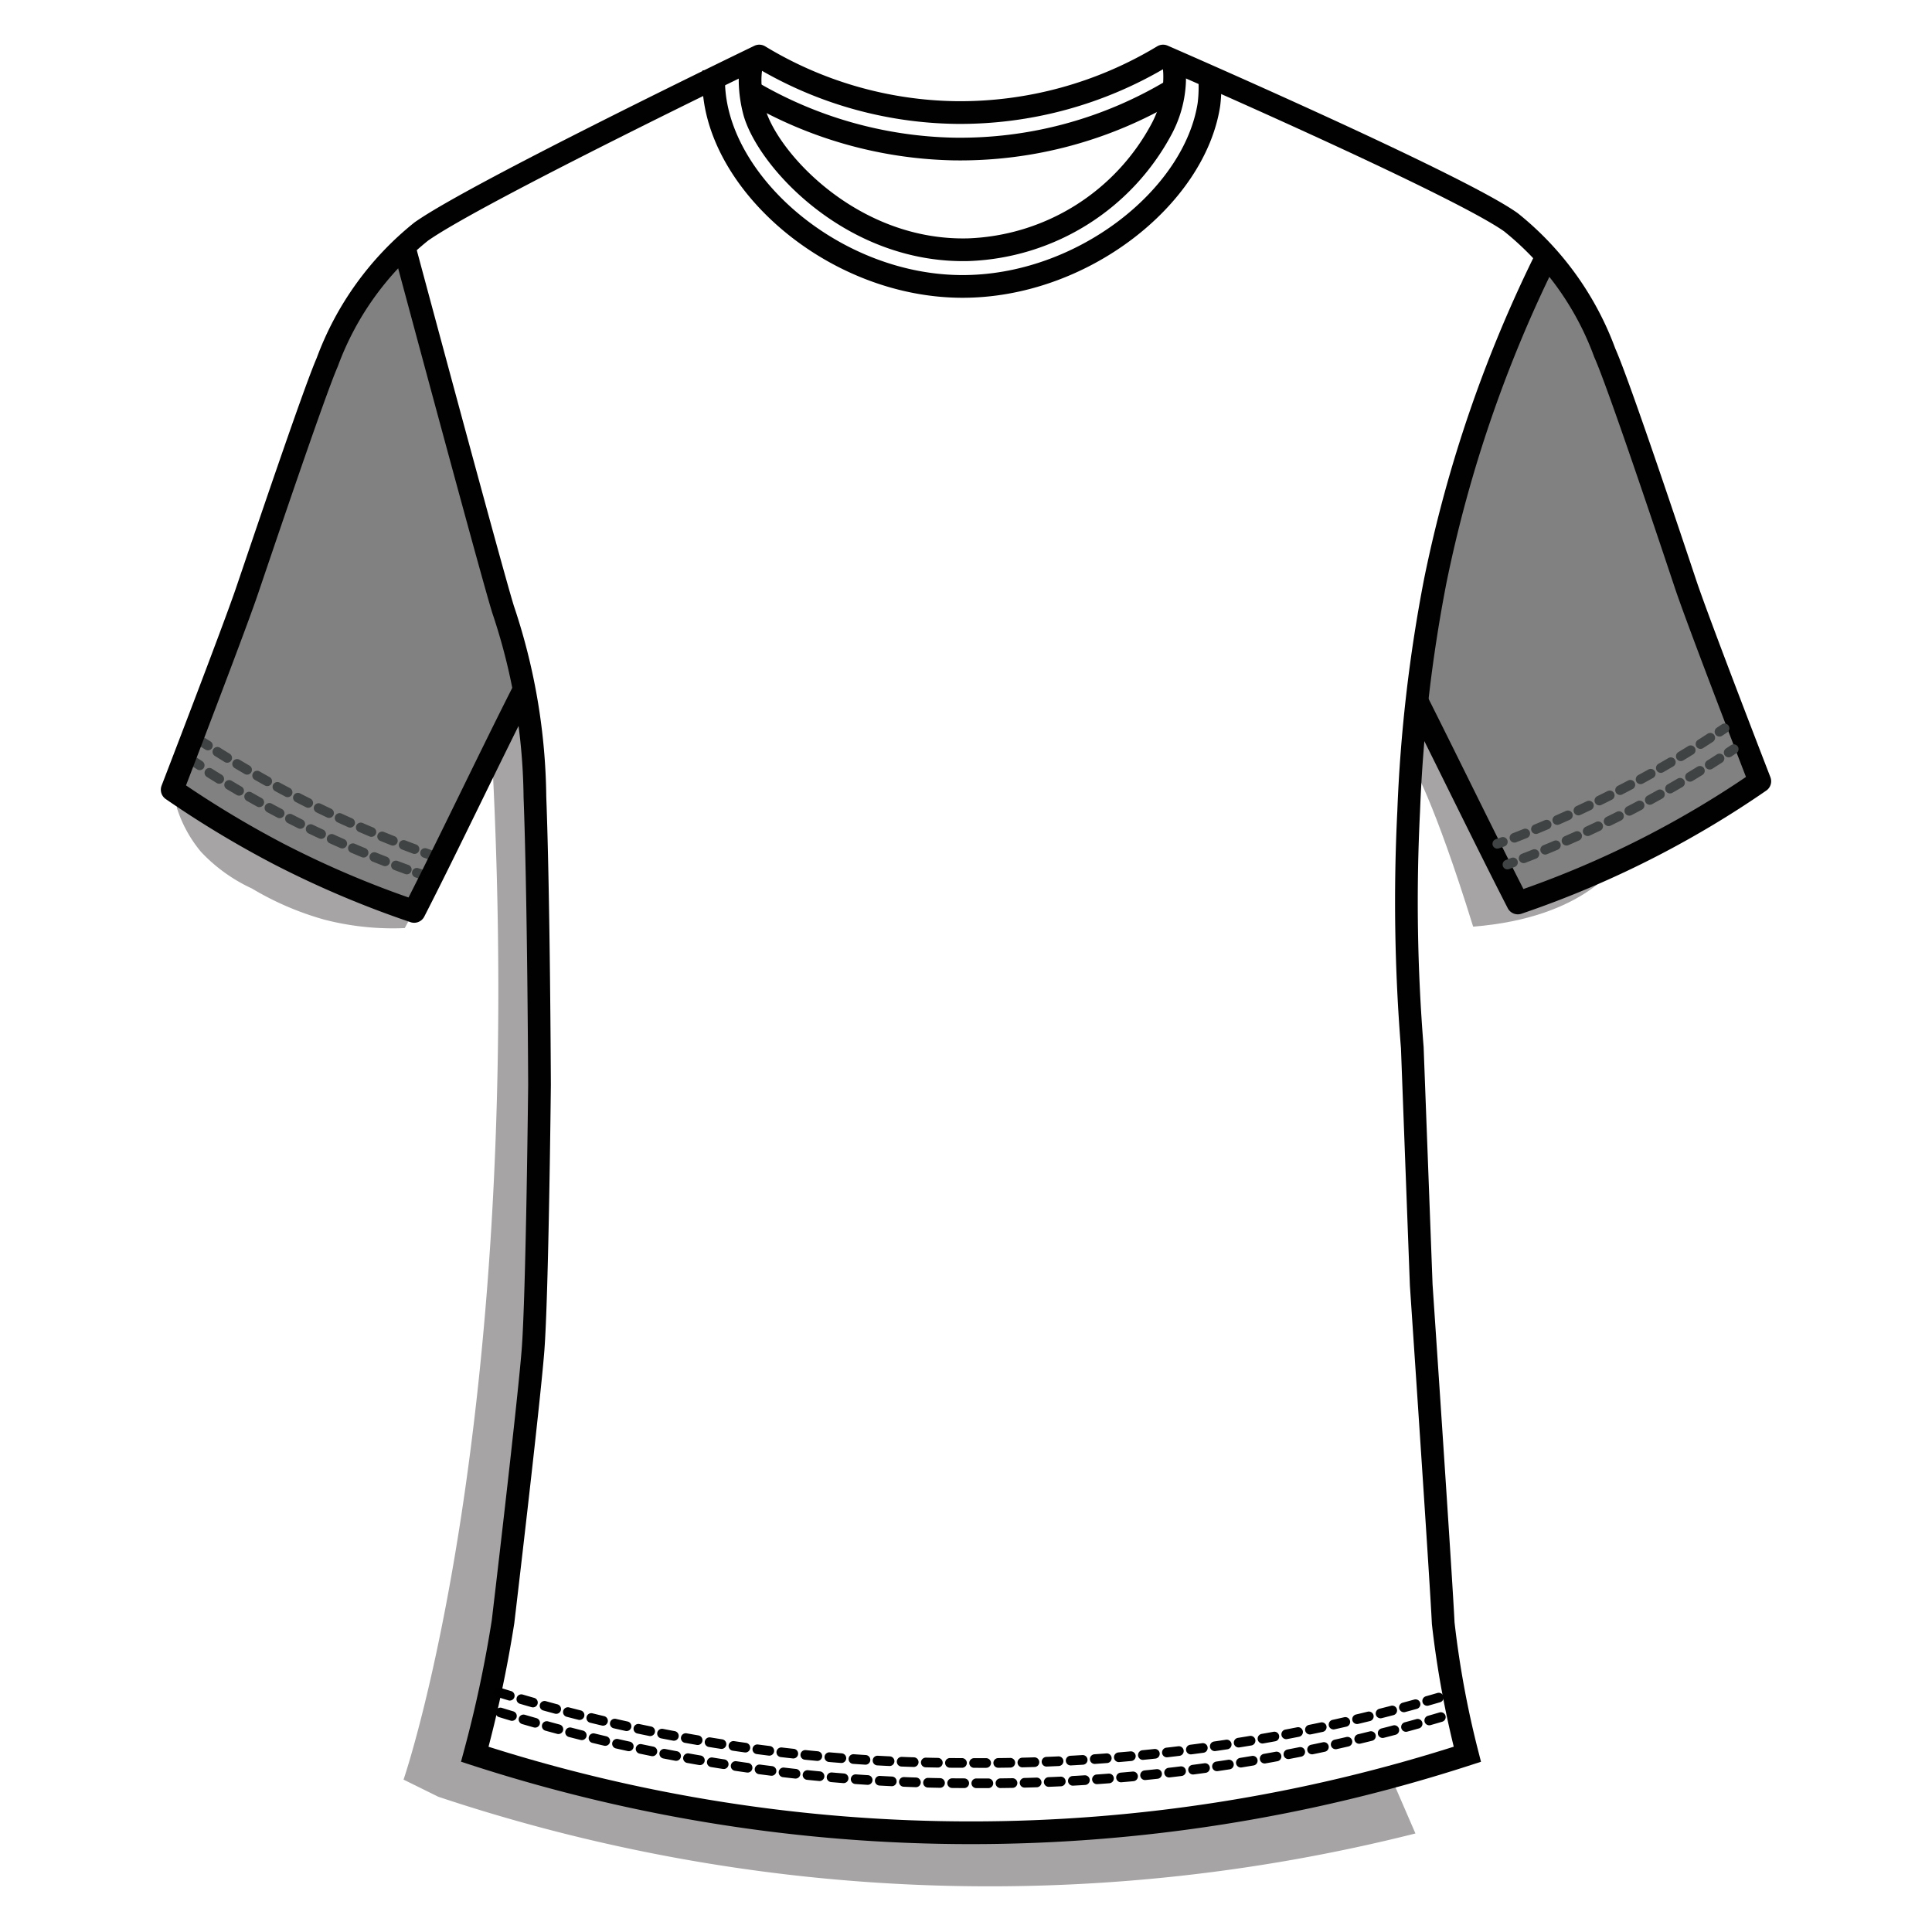 <svg id="Layer_1" data-name="Layer 1" xmlns="http://www.w3.org/2000/svg" viewBox="0 0 80 80"><defs><style>.cls-1{fill:#818181;}.cls-2,.cls-3,.cls-5,.cls-6,.cls-7{fill:none;}.cls-2,.cls-3{stroke:#404343;}.cls-2,.cls-3,.cls-7{stroke-linecap:round;stroke-width:0.4px;}.cls-2,.cls-3,.cls-5,.cls-7{stroke-miterlimit:10;}.cls-3{stroke-dasharray:0.48 0.48;}.cls-4{fill:#a6a4a4;}.cls-5,.cls-6{stroke:#010101;stroke-width:0.94px;}.cls-6{stroke-linejoin:round;}.cls-7{stroke:#000;stroke-dasharray:0.5;}</style></defs><path class="cls-1" d="M64.13,10.78c1.45,1.08,2,3.39,2.34,4.09.56,1.26,2.75,7.79,3.29,9.41s3,8.06,3,8.06A39.4,39.4,0,0,1,68.45,35a40.6,40.6,0,0,1-5.53,2.35c-1.33-2.59-2.81-5.76-4.13-8.34.07-.91.19-2.16.44-3.64a46.23,46.23,0,0,1,2.05-7.7A62.09,62.09,0,0,1,64.13,10.78Z"/><path class="cls-1" d="M16.91,10c-1.48,1.1-2.86,4.13-3.17,4.84-.57,1.28-2.79,7.92-3.35,9.57s-3.07,8.19-3.07,8.19a39.74,39.74,0,0,0,4.41,2.66,39.35,39.35,0,0,0,5.62,2.38c1.35-2.63,3.21-6.56,4.56-9.19A25.25,25.25,0,0,0,21,25.14C20.53,23.53,16.91,10,16.91,10Z"/><path class="cls-2" d="M8.07,31.56l.2.13"/><path class="cls-3" d="M8.67,32a44.8,44.8,0,0,0,4.11,2.29A43.81,43.81,0,0,0,17,36.06"/><path class="cls-2" d="M17.26,36.14l.24.08"/><path class="cls-2" d="M8.4,30.74l.21.13"/><path class="cls-3" d="M9,31.13a44.8,44.8,0,0,0,4.11,2.29,44.55,44.55,0,0,0,4.25,1.81"/><path class="cls-2" d="M17.6,35.32l.23.08"/><path class="cls-4" d="M57.61,73.61l1,2.31A72.11,72.11,0,0,1,18.15,74.4l-1.44-.71s5.13-14.84,3.66-42.46c-.59,1.28-1.22,2.6-1.9,3.95-.57,1.12-1.14,2.2-1.71,3.25a11.34,11.34,0,0,1-3.33-.35,12.27,12.27,0,0,1-3-1.29,6.79,6.79,0,0,1-2.11-1.52,5.39,5.39,0,0,1-1-1.83c.34-.76-.41-1,.21-.48,2,1.8,9.64,4.78,9.64,4.78s3.39-6.85,4.55-9.18c.12,1,.29,2.67.44,4.7a147.84,147.84,0,0,1,.14,16.86c-.11,3.22-.27,5.54-.4,7.76a73.53,73.53,0,0,1-1.26,10.5c-.37,1.92-.75,3.45-1,4.3a66.6,66.6,0,0,0,17.41,3.17,66.44,66.44,0,0,0,18.07-1.62Z"/><path class="cls-4" d="M67,35.72S65.68,38,61,38.37c-1.63-5.26-2.52-6.7-2.52-6.7l.23-3,4.19,8.75Z"/><path class="cls-5" d="M16.71,10.13s3.62,13.49,4.12,15.1A25.12,25.12,0,0,1,22.15,33c.16,4.2.19,11.92.19,11.92s-.09,8.71-.27,11-1.24,11.23-1.24,11.23a51.59,51.59,0,0,1-1.17,5.49,66.58,66.58,0,0,0,41.1,0,39.69,39.69,0,0,1-1-5.43c-.08-1.74-.91-14-.91-14l-.37-9.83a75.13,75.13,0,0,1-.15-9.78,62.52,62.52,0,0,1,1.1-9.54,54.77,54.77,0,0,1,4.67-13.55"/><path class="cls-6" d="M21.7,28.56c-1.34,2.63-3.2,6.55-4.55,9.18a40.46,40.46,0,0,1-5.61-2.38A42.35,42.35,0,0,1,7.13,32.7s2.52-6.54,3.08-8.18S13,16.25,13.55,15a12.44,12.44,0,0,1,3.89-5.41c2.27-1.61,14-7.27,14-7.27a16.12,16.12,0,0,0,8.16,2.34,16.26,16.26,0,0,0,8.56-2.34S60.29,7.59,62.56,9.2a12.39,12.39,0,0,1,3.89,5.41c.58,1.29,2.79,7.91,3.34,9.56s3.08,8.18,3.08,8.18A40.72,40.72,0,0,1,68.46,35a40.61,40.61,0,0,1-5.61,2.39C61.5,34.76,60,31.66,58.66,29"/><path class="cls-5" d="M31.11,3.8a17.25,17.25,0,0,0,8.35,2.37,17.11,17.11,0,0,0,9.19-2.49"/><path class="cls-2" d="M62.42,35.8l.23-.09"/><path class="cls-3" d="M63.09,35.54a43.82,43.82,0,0,0,4.29-1.92,45.72,45.72,0,0,0,4-2.33"/><path class="cls-2" d="M71.58,31.16l.21-.14"/><path class="cls-2" d="M62,34.94l.23-.08"/><path class="cls-3" d="M62.71,34.69A45.13,45.13,0,0,0,67,32.76a41.17,41.17,0,0,0,4-2.33"/><path class="cls-2" d="M71.2,30.3l.21-.14"/><path class="cls-7" d="M20.72,70.91a65.62,65.62,0,0,0,19.44,2.93A66.61,66.61,0,0,0,60,71"/><path class="cls-7" d="M20.63,70.07A64.92,64.92,0,0,0,40.07,73a67.39,67.39,0,0,0,19.86-2.81"/><path class="cls-5" d="M29.56,2.94a5.71,5.71,0,0,0,.06,1.25c.61,3.85,5.2,7.64,10.18,7.67s9.67-3.69,10.26-7.54a5.83,5.83,0,0,0,0-1.41"/><path class="cls-6" d="M31.19,2.38a3.45,3.45,0,0,0-.13,1,5.25,5.25,0,0,0,.19,1.3c.6,2,4.08,5.78,8.85,5.66a9.46,9.46,0,0,0,8-5,4.55,4.55,0,0,0,.54-2.21,3.18,3.18,0,0,0-.1-.77"/></svg>